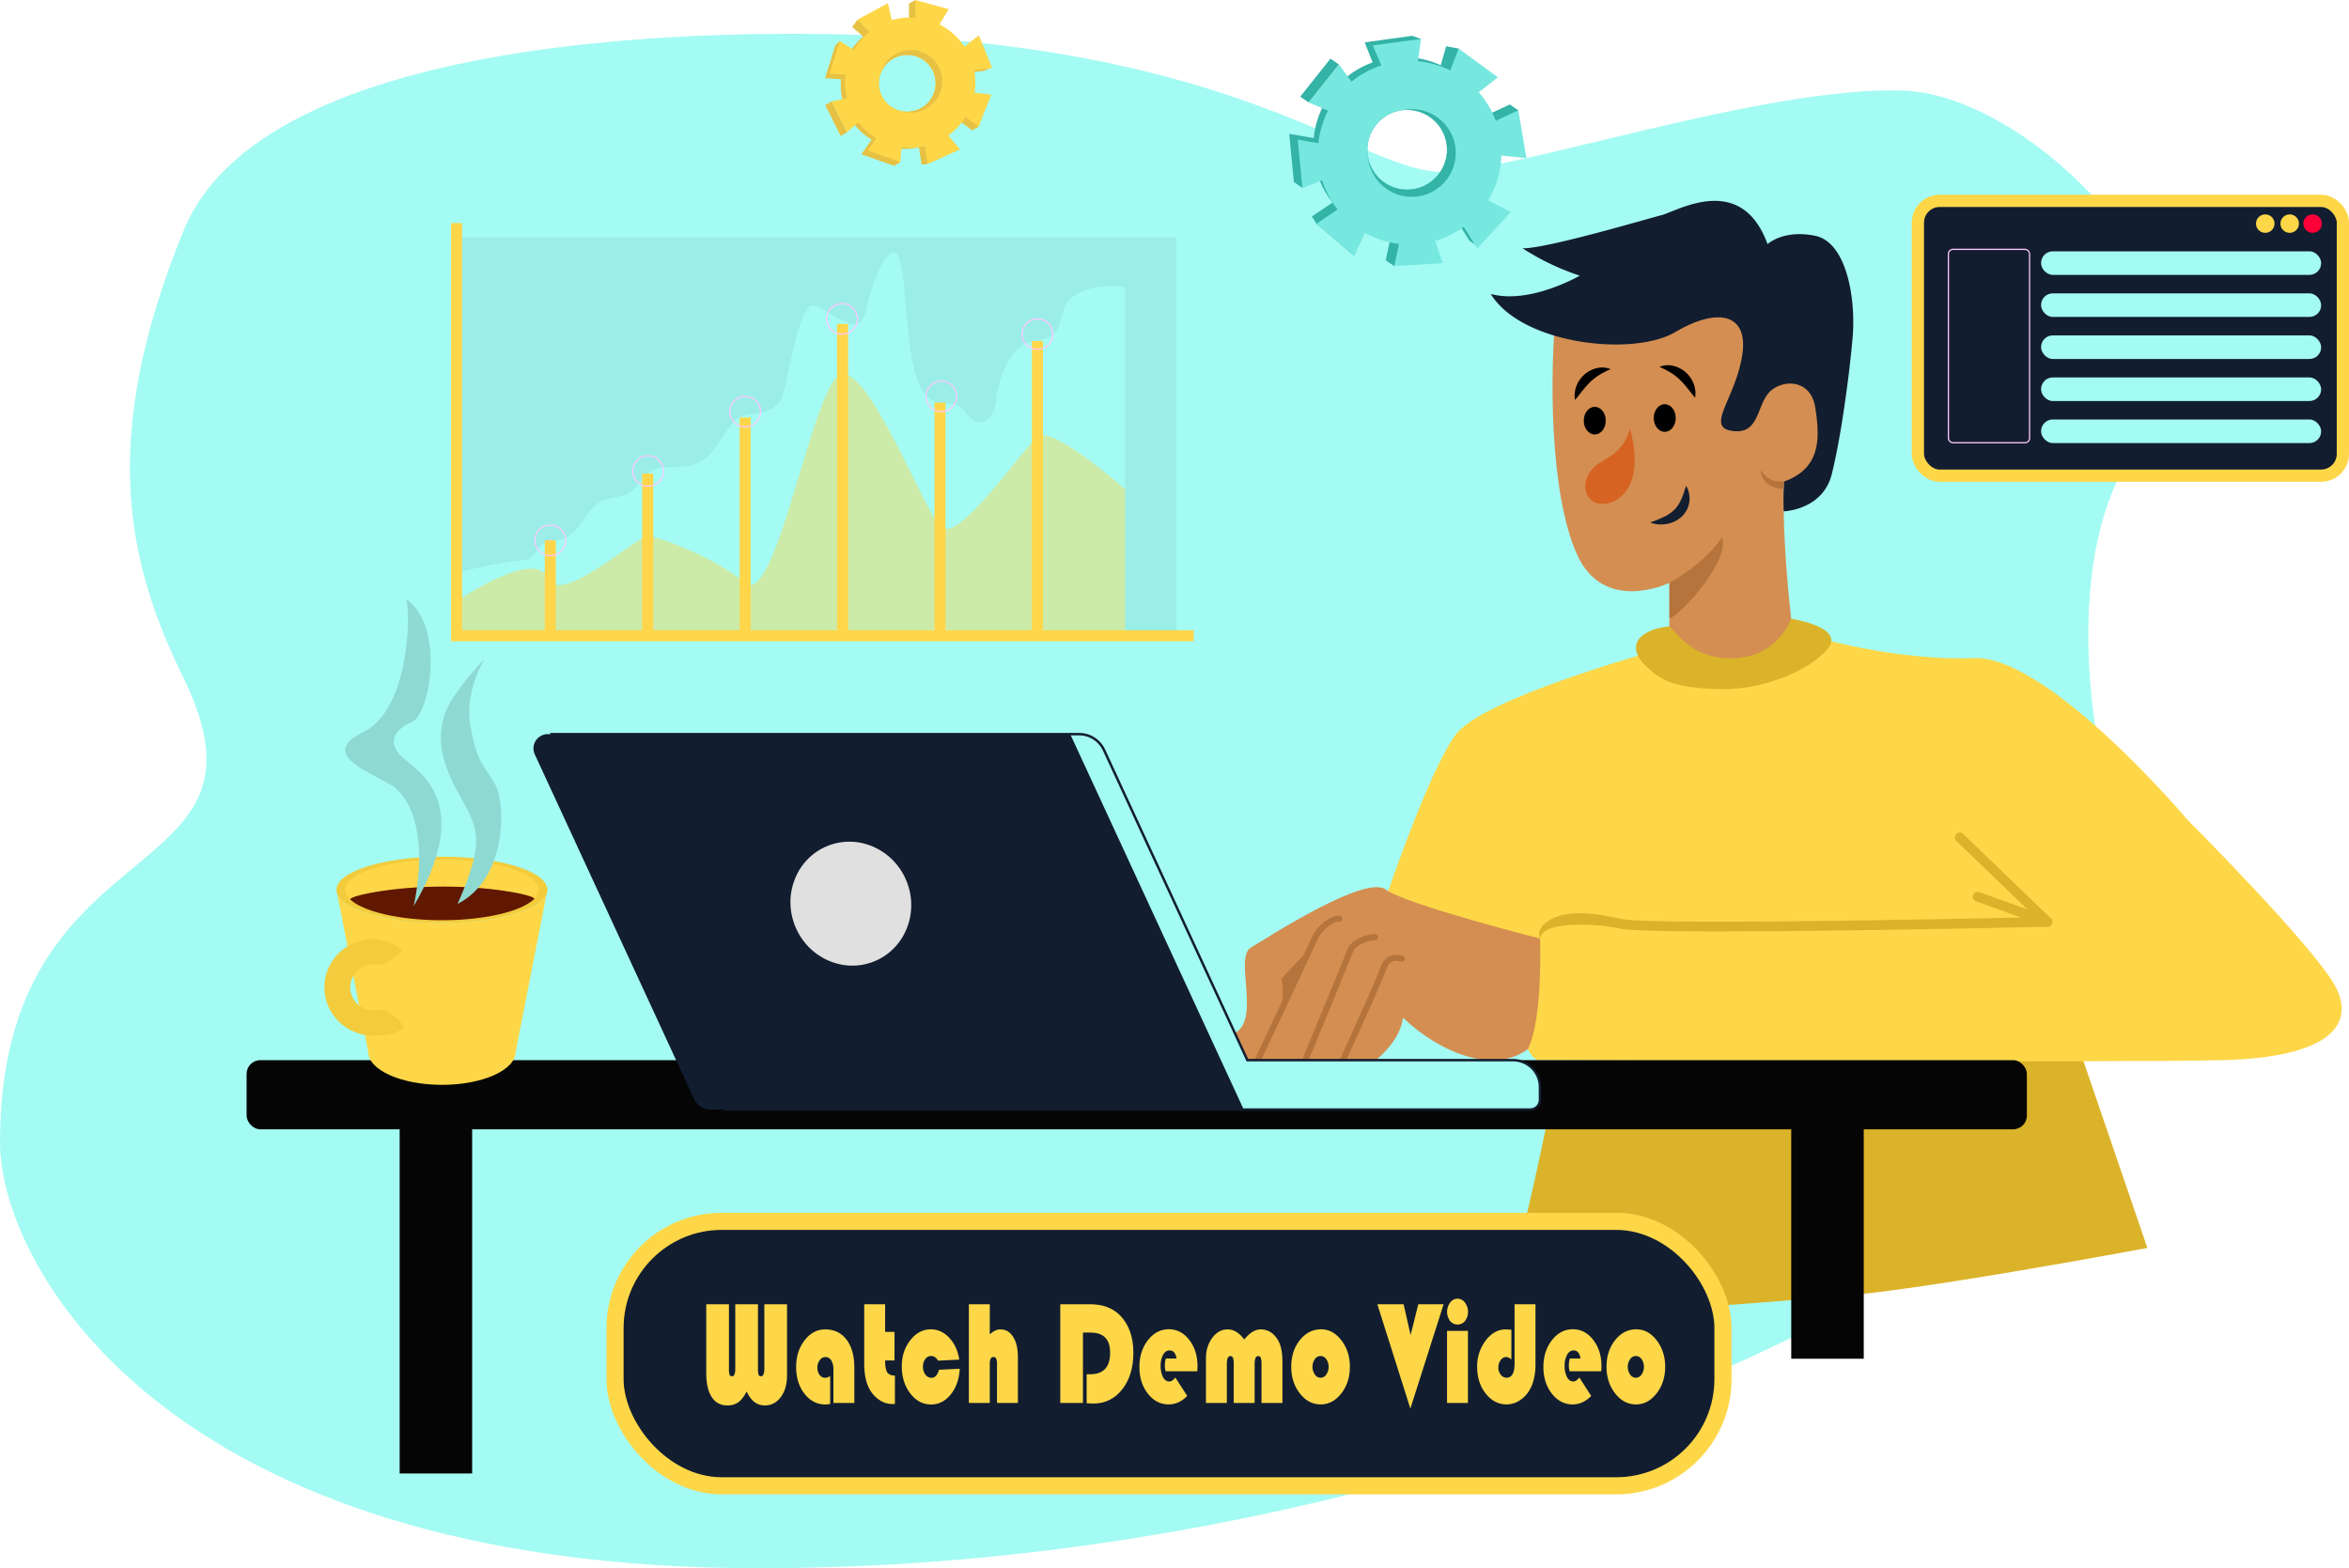 <svg xmlns="http://www.w3.org/2000/svg" viewBox="0 0 1920 1282">
  <defs>
    <style>
    .cls-1, .cls-15 {
      fill: transparent;
    }
      .cls-17, .cls-2 {
        fill: #a4fbf3;
      }

      .cls-3 {
        fill: #dbb32a;
      }

      .cls-4 {
        fill: #fdd748;
      }

      .cls-5 {
        fill: #d48e51;
      }

      .cls-11, .cls-24, .cls-27, .cls-6 {
        fill: #121d2f;
      }

      .cls-7 {
        fill: #d66322;
      }

      .cls-8 {
        fill: #b5743c;
      }

      .cls-10, .cls-12, .cls-14, .cls-9 {
        fill: none;
      }

      .cls-9 {
        stroke: #b5743c;
        stroke-width: 5px;
      }

      .cls-10, .cls-12, .cls-9 {
        stroke-linecap: round;
        stroke-linejoin: round;
      }

      .cls-10 {
        stroke: #dbb32a;
        stroke-width: 8px;
      }

      .cls-11 {
        opacity: 0.06;
      }

      .cls-12, .cls-15 {
        stroke: #fec8ff;
      }

      .cls-12, .cls-17 {
        stroke-width: 2px;
      }

      .cls-13 {
        fill: #ffd64a;
        opacity: 0.44;
      }

      .cls-14 {
        stroke: #ffd64a;
        stroke-width: 9px;
      }

      .cls-14, .cls-15, .cls-17, .cls-24, .cls-27 {
        stroke-miterlimit: 10;
      }

      .cls-16 {
        fill: #050505;
      }

      .cls-17 {
        stroke: #121d2f;
      }

      .cls-18 {
        fill: #e0e0e0;
      }

      .cls-19 {
        fill: #f2cc3c;
      }

      .cls-20 {
        fill: #611800;
      }

      .cls-21 {
        fill: #e6c143;
      }

      .cls-22 {
        fill: #34b3a7;
      }

      .cls-23 {
        fill: #76e8e0;
      }

      .cls-24, .cls-27 {
        stroke: #fdd748;
      }

      .cls-24 {
        stroke-width: 10px;
      }

      .cls-25 {
        fill: #ff0039;
      }

      .cls-26 {
        fill: #8ed9d2;
      }

      .cls-27 {
        stroke-width: 14px;
      }
    </style>
  </defs>
  <g id="background">
    <rect class="cls-1" width="1920" height="1282"/>
    <path class="cls-2" d="M1732.58,677.811c-18.17-45.381-57.173-230.148,22.619-324.151S1668.16,78.048,1555.838,74.038s-315.493,65.555-376.61,66.429S1022.526,46.554,741.347,30.201c-105.385-6.129-520.162-15.28-591.189,158.141s-44.695,274.71,0,366.291C235.351,729.195,0,670.514,0,933.89,0,1034.378,135.292,1281.646,619.269,1282s844.838-188.579,844.838-188.579"/>
  </g>
  <g id="character">
    <path class="cls-3" d="M1687.791,823.071,1755.2,1020.137s-203.947,38.267-259.793,39.724c-3.145-65.214-1.67-152.842-1.67-152.842l124.651-20.189Z"/>
    <path class="cls-4" d="M1486.42,521.598s65.928,18.834,126.849,16.377,174.417,131.835,174.417,131.835S1891.167,773.56,1908.692,806.026s-6.676,58.464-91.798,60.614-560.488,0-560.488,0-16.928-8.492-6.993-42.068-17.525-49.131-17.525-49.131L1130.87,739.411s36.759-109.855,59.291-139.269,160.23-67.4,160.23-67.4l54.245,16.696,41.727-7.37Z"/>
    <path class="cls-5" d="M1272.042,251.276c-5.506,53.988-5.506,150.478,16.517,201.02s75.981,24.122,75.981,24.122v70.64l103.745-7.021s-12.348-84.296-10.146-146.325c13.855,2.927,29.501-1.41,29.501-1.41l6.095-101.972-58.721-68.921Z"/>
    <path class="cls-5" d="M1258.727,767.252s-109.458-27.841-126.149-40.124-95.136,38.486-110.158,47.493,12.518,67.964-20.029,72.059c7.511,23.747,26.495,40.149,26.495,40.149l73.649-5.757s40.057-18.834,44.23-49.131c30.043,28.66,74.274,46.571,102.126,25.592C1261.41,832.149,1258.727,767.252,1258.727,767.252Z"/>
    <path class="cls-3" d="M1406.305,563.359c34.207.746,72.215-14.739,87.431-32.754s-29.723-24.816-29.723-24.816-10.14,29.729-44.355,32.185-48.48-19.47-55.117-26.02c-24.707,2.633-37.575,16.236-17.487,34.209C1358.524,556.426,1368.751,562.54,1406.305,563.359Z"/>
    <path class="cls-6" d="M1444.732,199.564c-21.458-59.011-73.477-27.132-86.481-23.74s-95.585,27.81-113.791,27.132a202.758,202.758,0,0,0,46.817,22.384s-40.965,23.74-72.827,14.922c25.359,41.376,116.392,51.55,150.855,31.201s60.472-15.601,54.62,19.671-29.911,57.655-8.453,61.046,20.157-17.636,29.261-29.845,35.113-14.244,39.014,10.853,4.718,49.536-25.607,60.525c-.753,17.282-.193,24.294-.193,24.294s31.753-1.031,39.18-30.037,14.58-81.913,17.181-112.436-4.552-77.326-30.561-82.752S1444.732,199.564,1444.732,199.564Z"/>
    <ellipse cx="1360.705" cy="341.719" rx="8.992" ry="11.297"/>
    <ellipse cx="1303.513" cy="343.87" rx="8.992" ry="11.297"/>
    <path class="cls-7" d="M1332.288,350.461c-6.125,22.138-21.729,23.9-29.526,31.61s-10.789,21.533-.169,28.084S1347.515,406.548,1332.288,350.461Z"/>
    <path d="M1356.389,299.936a17.803,17.803,0,0,1,11.207-.849A23.525,23.525,0,0,1,1377.92,304.4a29.026,29.026,0,0,1,2.057,2.095c.321.368.674.712.961,1.105.28.397.556.796.824,1.201a28.148,28.148,0,0,1,1.511,2.468c.386.882.792,1.746,1.129,2.637a11.103,11.103,0,0,1,.485,1.334l.332,1.381c.195.927.374,1.847.511,2.768a21.07,21.07,0,0,1,.064,2.828,19.745,19.745,0,0,1-.268,2.824,38.291,38.291,0,0,1-3.475-4.208c-.569-.66-1.095-1.321-1.606-1.976a19.959,19.959,0,0,0-1.514-1.92c-.54-.602-1.013-1.231-1.505-1.842-.473-.62-1.062-1.136-1.551-1.724-.255-.286-.501-.577-.742-.871-.255-.281-.542-.528-.807-.796-.548-.516-1.03-1.102-1.586-1.604a43.998,43.998,0,0,0-7.261-5.529A64.89,64.89,0,0,0,1356.389,299.936Z"/>
    <path d="M1316.474,301.784a64.883,64.883,0,0,0-9.089,4.636,43.995,43.995,0,0,0-7.261,5.529c-.556.501-1.038,1.088-1.586,1.604-.265.268-.552.515-.807.796-.242.294-.488.585-.742.871-.489.588-1.078,1.103-1.551,1.724-.492.61-.964,1.24-1.504,1.842a19.943,19.943,0,0,0-1.514,1.92c-.511.655-1.037,1.316-1.606,1.976a38.322,38.322,0,0,1-3.475,4.207,19.731,19.731,0,0,1-.269-2.824,21.053,21.053,0,0,1,.064-2.828c.137-.921.317-1.841.512-2.768l.331-1.381a11.12,11.12,0,0,1,.485-1.334c.338-.891.743-1.754,1.129-2.637a28.109,28.109,0,0,1,1.511-2.468c.268-.405.543-.805.824-1.201.286-.393.64-.737.961-1.105a28.982,28.982,0,0,1,2.057-2.095,23.527,23.527,0,0,1,10.324-5.314A17.802,17.802,0,0,1,1316.474,301.784Z"/>
    <path class="cls-6" d="M1348.836,427.063a104.035,104.035,0,0,0,11.145-4.496,32.273,32.273,0,0,0,8.622-5.901,28.092,28.092,0,0,0,5.51-8.283c.371-.811.735-1.646,1.056-2.527.378-.864.638-1.782.997-2.71.337-.931.609-1.9.978-2.889.308-.993.646-2.013,1.083-3.074a21.378,21.378,0,0,1,1.465,3.001,23.92,23.92,0,0,1,.894,3.196,19.497,19.497,0,0,1,.381,3.344c.003.565.049,1.14.01,1.711l-.16,1.724a20.253,20.253,0,0,1-2.13,6.762,21.108,21.108,0,0,1-4.458,5.712,23.871,23.871,0,0,1-12.493,5.781,26.343,26.343,0,0,1-6.586.189A20.767,20.767,0,0,1,1348.836,427.063Z"/>
    <path class="cls-8" d="M1364.54,476.418s27.206-14.215,43.116-37.217c6.364,20.622-36.224,65.487-43.116,66.316v-29.1"/>
    <path class="cls-8" d="M1439.144,384.235a21.004,21.004,0,0,0,3.769,4.662,16.853,16.853,0,0,0,4.575,3.065,11.305,11.305,0,0,0,1.24.49l.616.232.644.168c.43.105.845.236,1.275.325.443.058.878.135,1.312.204.218.033.43.079.65.102l.671.038c.446.031.89.055,1.331.098.9.02,1.812-.029,2.716.023l.204,5.997c-1.135-.004-2.268-.021-3.402-.131l-1.705-.291-.847-.156c-.281-.071-.559-.169-.838-.253l-1.659-.534c-.54-.221-1.068-.491-1.595-.736l-.784-.381-.74-.479a15.57,15.57,0,0,1-1.433-.995,15.799,15.799,0,0,1-4.353-5.208A13.647,13.647,0,0,1,1439.144,384.235Z"/>
    <path class="cls-3" d="M1481.488,894.905H1268.983s-26.919,140.154-45.137,179.077c78.073,3.892,274.413-14.121,274.413-14.121Z"/>
    <path class="cls-9" d="M1094.717,873.208s32.109-70.222,36.153-81.972,14.885-7.52,14.885-7.52"/>
    <path class="cls-9" d="M1065.563,869.896s36.343-88.053,38.435-93.615,14.644-10.777,19.874-10.082"/>
    <path class="cls-9" d="M1027.117,868.713s46.169-98.39,48.303-103.346,12.541-15.071,19.297-14.258"/>
    <path class="cls-8" d="M1066.691,779.41l-19.177,20.511s2.27,14.904,0,22.249C1053.422,811.542,1066.691,779.41,1066.691,779.41Z"/>
    <path class="cls-3" d="M1258.727,767.252a8.743,8.743,0,0,1,.183-7.253,16.297,16.297,0,0,1,4.806-5.925,33.576,33.576,0,0,1,13.191-5.983c9.246-2.153,18.561-1.879,27.542-.711,4.502.58,8.945,1.379,13.356,2.243,2.205.441,4.407.868,6.596,1.353.523.109,1.149.265,1.587.336.466.073.87.173,1.398.229.991.14,2.033.248,3.09.346,8.519.728,17.359.922,26.107,1.141,17.551.361,35.15.415,52.745.402q26.396-.032,52.805-.299,52.813-.497,105.635-1.45,52.817-.914,105.632-2.1l-2.681,6.88-71.65-68.989a4,4,0,1,1,5.549-5.763l71.65,68.989a3.999,3.999,0,0,1-2.681,6.88q-52.846,1.198-105.681,2.101-52.843.907-105.699,1.451-26.43.243-52.87.299c-17.63.013-35.259-.041-52.927-.404-8.856-.225-17.639-.405-26.672-1.173-1.136-.106-2.283-.224-3.473-.391-.567-.06-1.24-.202-1.86-.308l-1.648-.325c-2.121-.414-4.24-.838-6.373-1.153-4.261-.661-8.542-1.115-12.806-1.384-4.264-.273-8.509-.38-12.708-.355a111.396,111.396,0,0,0-12.416.683,49.936,49.936,0,0,0-11.656,2.575,16.567,16.567,0,0,0-4.964,2.816A9.274,9.274,0,0,0,1258.727,767.252Z"/>
    <line class="cls-10" x1="1616.486" y1="733.009" x2="1673.495" y2="753.58"/>
  </g>
  <g id="chart">
    <rect class="cls-11" x="373.168" y="194.16" width="588.433" height="325.568"/>
    <line class="cls-12" x1="449.774" y1="441.742" x2="449.774" y2="518.977"/>
    <path class="cls-2" d="M373.168,468.029s37.574-9.013,52.303-9.764,12.52-14.27,23.567-15.773,17.675-1.502,28.722-18.777,19.148-15.021,31.668-18.777,15.466-18.777,27.249-21.781,27.249,1.18,39.033-7.672,21.358-33.637,31.668-35.891,28.722-.751,33.141-18.777,13.256-71.352,23.567-71.352,38.296,30.794,43.451,5.258,24.303-74.356,30.195-31.545,2.946,105.901,33.141,106.652c18.412,0,15.466,6.76,23.567,12.768s18.412,0,19.884-15.773,10.31-45.815,31.668-48.069,19.884-15.773,23.567-26.288,18.412-21.227,50.08-18.026l0,285.283h-546.47Z"/>
    <path class="cls-13" d="M373.168,491.524S437.508,447.73,447.425,472.36s73.797-34.947,82.301-34.194,53.489,16.566,79.329,38.402,56.413-170.174,79.641-170.928S754.517,414.471,768.336,430.46s67.677-63.627,79.641-73.516,71.661,43.07,71.661,43.07l0,119.714h-546.47Z"/>
    <line class="cls-14" x1="449.774" y1="441.742" x2="449.774" y2="522.887"/>
    <line class="cls-14" x1="529.414" y1="387.125" x2="529.414" y2="521.27"/>
    <line class="cls-14" x1="609.055" y1="341.268" x2="609.055" y2="519.652"/>
    <line class="cls-14" x1="688.696" y1="264.789" x2="688.696" y2="518.034"/>
    <line class="cls-14" x1="768.336" y1="329.083" x2="768.336" y2="523.702"/>
    <line class="cls-14" x1="847.977" y1="278.759" x2="847.977" y2="521.27"/>
    <polyline class="cls-14" points="373.168 182.33 373.168 436.6 373.168 519.728 975.687 519.728"/>
    <ellipse class="cls-15" cx="449.774" cy="441.742" rx="12.578" ry="12.456"/>
    <ellipse class="cls-15" cx="529.726" cy="384.993" rx="12.578" ry="12.456"/>
    <ellipse class="cls-15" cx="609.055" cy="336.468" rx="12.578" ry="12.456"/>
    <ellipse class="cls-15" cx="688.282" cy="260.648" rx="12.578" ry="12.456"/>
    <ellipse class="cls-15" cx="769.424" cy="324.013" rx="12.578" ry="12.456"/>
    <ellipse class="cls-15" cx="847.977" cy="273.104" rx="12.578" ry="12.456"/>
  </g>
  <g id="environment">
    <rect class="cls-16" x="201.561" y="866.64" width="1455.137" height="56.53" rx="11.196"/>
    <rect class="cls-16" x="1464.107" y="907.019" width="59.259" height="203.698"/>
    <rect class="cls-16" x="326.663" y="907.019" width="59.259" height="297.497"/>
    <path class="cls-17" d="M1236.65,866.64H1019.556L902.37,613.062a22.456,22.456,0,0,0-20.427-12.919h-430.85L592.909,907.019h657.85a7.968,7.968,0,0,0,7.968-7.968V888.717A22.078,22.078,0,0,0,1236.65,866.64Z"/>
    <path class="cls-6" d="M1016.602,907.019H580.693a14.599,14.599,0,0,1-13.28-8.399L437.086,616.606a11.669,11.669,0,0,1,10.815-16.464H874.785Z"/>
    <ellipse class="cls-18" cx="695.457" cy="738.711" rx="49.111" ry="50.9" transform="translate(-224.4 310.672) rotate(-21.773)"/>
    <ellipse class="cls-19" cx="361.225" cy="727.418" rx="86.201" ry="27.112"/>
    <ellipse class="cls-4" cx="361.225" cy="727.418" rx="79.026" ry="24.855"/>
    <path class="cls-20" d="M436.599,734.908c-10.103,10.067-40.029,17.365-75.374,17.365-34.73,0-64.227-7.046-74.828-16.842-2.721-2.514,32.28-10.684,75.925-10.684S438.971,732.544,436.599,734.908Z"/>
    <path class="cls-4" d="M447.425,727.418c0,14.973-38.593,27.112-86.201,27.112s-86.201-12.138-86.201-27.112l25.908,132.3c0,14.973,26.994,27.112,60.293,27.112s60.293-12.138,60.293-27.112Z"/>
    <path class="cls-19" d="M327.992,776.068c-5.2-3.961-13.219-8.45-22.57-8.45-22.236,0-40.263,17.687-40.263,39.506s18.026,39.506,40.263,39.506c9.067,0,16.926-1.545,23.196-5.244,5.181-3.057-12.725-17.071-17.058-16.125a28.911,28.911,0,0,1-6.138.643,18.784,18.784,0,1,1,0-37.561,33.196,33.196,0,0,1,5.393.392C314.425,789.334,330.293,777.82,327.992,776.068Z"/>
    <polygon class="cls-21" points="760.547 26.726 742.973 21.903 742.976 3.046 748.164 0 760.547 26.726"/>
    <polygon class="cls-21" points="724.807 23.998 708.792 32.694 696.55 22.117 700.855 16.081 724.807 23.998"/>
    <polygon class="cls-21" points="679.743 82.875 692.347 108.113 687.16 111.159 674.555 85.921 679.743 82.875"/>
    <polygon class="cls-21" points="714.924 110.647 735.918 132.487 730.73 135.533 704.082 126.104 714.924 110.647"/>
    <polygon class="cls-21" points="750.371 115.946 784.578 122.032 758.282 133.94 753.322 134.57 750.371 115.946"/>
    <polygon class="cls-21" points="779.59 95.221 786.314 78.319 799.869 103.527 794.681 106.574 779.59 95.221"/>
    <polygon class="cls-21" points="786.207 60.086 779.284 43.274 810.168 54.76 804.98 57.806 786.207 60.086"/>
    <polygon class="cls-21" points="686.478 33.494 695.712 65.265 674.399 63.915 682.652 37.317 686.478 33.494"/>
    <path class="cls-21" d="M753.164,19.24a52.157,52.157,0,1,0,36.498,64.102A52.34,52.34,0,0,0,753.164,19.24ZM764.01,74.235A23.25,23.25,0,1,1,747.774,45.72,23.283,23.283,0,0,1,764.01,74.235Z"/>
    <path class="cls-4" d="M758.121,16.202a53.246,53.246,0,1,0,37.26,65.44A53.433,53.433,0,0,0,758.121,16.202ZM764.01,74.235A23.25,23.25,0,1,1,747.774,45.72,23.283,23.283,0,0,1,764.01,74.235Z"/>
    <path class="cls-21" d="M751.25,41.867a25.609,25.609,0,0,0-31.465,17.828c-.104.375-.195.75-.281,1.125A23.248,23.248,0,1,1,736.531,90.723c.367.118.736.233,1.112.336A25.52,25.52,0,1,0,751.25,41.867Z"/>
    <polygon class="cls-4" points="765.735 23.679 748.161 18.857 748.164 0 775.428 7.482 765.735 23.679"/>
    <polygon class="cls-4" points="729.995 20.951 713.98 29.647 700.855 16.081 725.7 2.59 729.995 20.951"/>
    <polygon class="cls-4" points="702.354 43.729 696.873 61.07 677.975 60.397 686.478 33.494 702.354 43.729"/>
    <polygon class="cls-4" points="698.303 79.247 706.427 95.515 692.347 108.113 679.743 82.875 698.303 79.247"/>
    <polygon class="cls-4" points="720.112 107.601 737.289 113.679 735.918 132.487 709.269 123.057 720.112 107.601"/>
    <polygon class="cls-4" points="755.269 114.927 772.219 107.252 784.578 122.032 758.282 133.94 755.269 114.927"/>
    <polygon class="cls-4" points="784.778 92.174 791.502 75.273 810.301 77.307 799.869 103.527 784.778 92.174"/>
    <polygon class="cls-4" points="791.854 57.901 784.786 40.738 800.054 28.947 811.019 55.574 791.854 57.901"/>
    <polygon class="cls-22" points="1214.251 121.822 1209.94 96.634 1234.012 85.391 1240.991 90.161 1214.251 121.822"/>
    <polygon class="cls-22" points="1196.445 74.821 1175.806 59.675 1182.015 37.824 1192.284 39.69 1196.445 74.821"/>
    <polygon class="cls-22" points="1094.446 52.727 1069.738 83.782 1062.759 79.013 1087.467 47.958 1094.446 52.727"/>
    <polygon class="cls-22" points="1079.95 113.956 1064.577 153.635 1057.598 148.866 1053.762 109.41 1079.95 113.956"/>
    <polygon class="cls-22" points="1094.3 162.118 1106.907 209.176 1076.044 182.895 1072.285 176.973 1094.3 162.118"/>
    <polygon class="cls-22" points="1138.161 186.852 1163.741 185.308 1139.636 217.552 1132.658 212.783 1138.161 186.852"/>
    <polygon class="cls-22" points="1186.952 174.296 1204.289 155.479 1208.023 201.539 1201.044 196.77 1186.952 174.296"/>
    <polygon class="cls-22" points="1161.492 31.824 1126.438 62.498 1115.465 34.634 1154.333 29.247 1161.492 31.824"/>
    <path class="cls-22" d="M1219.409,107.984a73.493,73.493,0,1,0-60.085,84.57A73.478,73.478,0,0,0,1219.409,107.984Zm-63.741,46.572a32.603,32.603,0,1,1,26.728-37.62A32.686,32.686,0,0,1,1155.668,154.555Z"/>
    <path class="cls-23" d="M1226.24,112.465a75.028,75.028,0,1,0-61.34,86.335A75.012,75.012,0,0,0,1226.24,112.465Zm-70.571,42.09a32.603,32.603,0,1,1,26.728-37.62A32.686,32.686,0,0,1,1155.668,154.555Z"/>
    <path class="cls-22" d="M1189.386,119.05a35.951,35.951,0,0,0-41.499-29.313c-.54.092-1.073.2-1.603.315a32.604,32.604,0,1,1-28.029,39.452c.067.536.142,1.073.234,1.612a35.959,35.959,0,0,0,70.898-12.066Z"/>
    <polygon class="cls-23" points="1221.23 126.591 1216.919 101.404 1240.991 90.161 1247.68 129.236 1221.23 126.591"/>
    <polygon class="cls-23" points="1203.424 79.59 1182.785 64.445 1192.284 39.69 1224.304 63.186 1203.424 79.59"/>
    <polygon class="cls-23" points="1157.884 58.084 1132.483 61.469 1122.086 37.075 1161.492 31.824 1157.884 58.084"/>
    <polygon class="cls-23" points="1110.132 74.126 1094.205 94.144 1069.738 83.782 1094.446 52.727 1110.132 74.126"/>
    <polygon class="cls-23" points="1086.929 118.725 1089.402 144.157 1064.577 153.635 1060.741 114.18 1086.929 118.725"/>
    <polygon class="cls-23" points="1098.519 167.73 1118.412 184.67 1106.907 209.176 1076.044 182.895 1098.519 167.73"/>
    <polygon class="cls-23" points="1145.14 191.621 1170.72 190.077 1179.32 215.156 1139.636 217.552 1145.14 191.621"/>
    <polygon class="cls-23" points="1193.104 180.162 1210.803 160.952 1234.948 173.304 1207.491 203.105 1193.104 180.162"/>
    <rect class="cls-24" x="1567.619" y="164.197" width="347.38" height="224.662" rx="17.871"/>
    <ellipse class="cls-4" cx="1851.551" cy="182.801" rx="7.572" ry="7.55"/>
    <ellipse class="cls-4" cx="1871.519" cy="182.801" rx="7.572" ry="7.55"/>
    <ellipse class="cls-25" cx="1890.264" cy="182.801" rx="7.572" ry="7.55"/>
    <rect class="cls-15" x="1592.554" y="203.815" width="66.364" height="158.119" rx="3.757"/>
    <rect class="cls-2" x="1668.313" y="205.441" width="228.912" height="19.28" rx="9.553"/>
    <rect class="cls-2" x="1668.313" y="239.811" width="228.912" height="19.28" rx="9.553"/>
    <rect class="cls-2" x="1668.313" y="274.18" width="228.912" height="19.28" rx="9.553"/>
    <rect class="cls-2" x="1668.313" y="308.549" width="228.912" height="19.28" rx="9.553"/>
    <rect class="cls-2" x="1668.313" y="342.919" width="228.912" height="19.28" rx="9.553"/>
    <path class="cls-26" d="M338.134,740.72c45.14-77.15,11.925-104.97-6.011-118.879s-9.964-25.549,4.65-31.652,27.236-78.016-4.65-100.347c3.986,18.073.727,91.198-35.177,108.618s2.626,31.648,21.891,42.749S349.459,688.048,338.134,740.72Z"/>
    <path class="cls-26" d="M374.019,738.891c18.6-42.389,17.564-54.974,10.443-72.195s-38.343-53.651-16.421-92.731c11.957-19.209,27.901-35.105,27.901-35.105s-16.316,26.098-11.479,54.115,9.486,30.934,19.451,46.697S414.84,718.274,374.019,738.891Z"/>
    <rect class="cls-27" x="502.709" y="998.413" width="905.593" height="216.194" rx="87.259"/>
    <g>
      <path class="cls-4" d="M643.293,1066.167v58.122q0,10.88-5.072,17.738t-13.113,6.859q-9.687,0-14.804-11.412-3.152,6.151-6.763,8.78a14.723,14.723,0,0,1-8.91,2.631,14.468,14.468,0,0,1-12.885-6.859q-4.479-6.859-4.478-19.749v-56.112H595.82v52.505a17.345,17.345,0,0,0,.48,5.144,1.881,1.881,0,0,0,1.942,1.242q2.742,0,2.742-5.972v-52.919h18.55v52.505a16.632,16.632,0,0,0,.503,5.085,1.92,1.92,0,0,0,1.965,1.301q2.741,0,2.741-6.386v-52.505Z"/>
      <path class="cls-4" d="M678.566,1124.762v22.882a17.599,17.599,0,0,1-3.838.473q-10.28,0-17.134-8.751t-6.853-21.936q0-12.829,6.922-21.759,6.922-8.927,16.837-8.928,11.057,0,17.431,8.367t6.374,22.853v28.913H681.216v-27.317a13.813,13.813,0,0,0-1.759-7.45,5.371,5.371,0,0,0-4.729-2.779,5.767,5.767,0,0,0-4.66,2.542,9.57,9.57,0,0,0-1.965,6.031,9.742,9.742,0,0,0,1.782,6.031,5.443,5.443,0,0,0,4.524,2.365A6.511,6.511,0,0,0,678.566,1124.762Z"/>
      <path class="cls-4" d="M723.48,1066.167v22.587h7.676v23.355H723.48q0,7.038,1.713,9.697t6.283,2.661v23.237q-1.325.058-1.965.059a19.14,19.14,0,0,1-10.943-3.489,25.266,25.266,0,0,1-8.247-9.46q-3.929-7.628-3.929-20.222v-48.425Z"/>
      <path class="cls-4" d="M767.527,1119.736l16.951-.828q-.731,12.772-7.356,20.99t-16.129,8.219q-10.053,0-16.975-9.047t-6.922-22.173q0-12.474,6.99-21.345t16.768-8.869q8.544,0,15.078,6.977t8.133,17.797l-17.317.828q-2.239-3.783-5.665-3.784a5.762,5.762,0,0,0-4.798,2.483,10.116,10.116,0,0,0-1.873,6.268,10.302,10.302,0,0,0,1.987,6.445,6.015,6.015,0,0,0,4.958,2.602Q765.698,1126.299,767.527,1119.736Z"/>
      <path class="cls-4" d="M809.013,1066.167v24.656q4.341-4.08,8.682-4.08,6.579,0,10.44,6.149t3.861,16.615v37.369H814.907v-31.16a13.747,13.747,0,0,0-.617-5.085,2.395,2.395,0,0,0-2.399-1.301q-2.879,0-2.879,5.499v32.047H791.925v-80.709Z"/>
      <path class="cls-4" d="M885.181,1089.344v57.531H866.63v-80.709h24.171q15.9,0,24.901,9.342,10.692,11.175,10.692,30.332,0,18.33-9.138,29.919t-23.531,11.589q-1.691,0-5.529-.236v-23.71h2.97q16.22,0,16.221-17.561,0-16.497-15.946-16.497Z"/>
      <path class="cls-4" d="M978.619,1120.978H952.712a19.799,19.799,0,0,1,.229-10.466h8.682q-.916-6.563-5.711-6.563-3.2,0-5.209,3.518a18.012,18.012,0,0,0-2.01,9.017,19.279,19.279,0,0,0,1.942,9.283q1.942,3.548,5.095,3.548,2.559,0,4.935-3.311l9.732,15.137q-6.808,6.918-15.123,6.918-10.145,0-17.043-8.81t-6.899-21.818q0-12.949,6.967-21.877t17.111-8.928q9.915,0,16.655,8.721,6.739,8.723,6.739,21.493Q978.802,1118.14,978.619,1120.978Z"/>
      <path class="cls-4" d="M1048.206,1146.876h-17.088v-31.811a14.855,14.855,0,0,0-.594-5.085,2.149,2.149,0,0,0-2.148-1.419q-2.879,0-2.879,6.563v31.752h-17.088v-31.811a14.321,14.321,0,0,0-.617-5.085,2.19,2.19,0,0,0-2.17-1.419q-2.833,0-2.833,6.563v31.752H985.701v-36.304q0-9.933,5.163-16.881t12.519-6.947q7.585,0,13.616,8.278,6.717-8.278,13.434-8.278,8.543,0,13.707,8.041,4.064,6.268,4.066,18.27Z"/>
      <path class="cls-4" d="M1079.825,1086.684q9.685,0,16.608,9.017,6.921,9.017,6.922,21.611,0,12.772-7.013,21.759-7.014,8.989-16.93,8.987-9.915,0-16.951-9.017-7.038-9.015-7.037-21.729,0-12.949,7.037-21.788T1079.825,1086.684Zm-.457,21.818a5.667,5.667,0,0,0-4.66,2.572,11.188,11.188,0,0,0,.022,12.565,5.475,5.475,0,0,0,9.321,0,11.185,11.185,0,0,0,.024-12.565A5.707,5.707,0,0,0,1079.367,1108.502Z"/>
      <path class="cls-4" d="M1179.979,1066.167l-27.186,85.321-27.004-85.321h21.475l5.711,25.188,6.306-25.188Z"/>
      <path class="cls-4" d="M1199.854,1087.925v58.95h-17.088v-58.95Zm-8.499-26.312a7.519,7.519,0,0,1,6.008,3.163,12.704,12.704,0,0,1,.137,15.048,7.865,7.865,0,0,1-12.291,0,12.706,12.706,0,0,1,.136-15.048A7.518,7.518,0,0,1,1191.355,1061.614Z"/>
      <path class="cls-4" d="M1237.961,1066.167H1255.05v49.135q0,13.54-5.482,22.055a24.077,24.077,0,0,1-8.019,7.805,19.299,19.299,0,0,1-9.984,2.897q-10.189,0-17.18-8.869t-6.99-21.759a34.562,34.562,0,0,1,6.944-21.581q6.945-9.104,16.449-9.106a43.679,43.679,0,0,1,4.569.355v24.361a6.026,6.026,0,0,0-4.203-2.129,5.568,5.568,0,0,0-4.547,2.513,9.776,9.776,0,0,0-1.895,6.061,9.119,9.119,0,0,0,1.964,5.883,5.865,5.865,0,0,0,4.707,2.454q6.58,0,6.579-11.766Z"/>
      <path class="cls-4" d="M1308.827,1120.978H1282.92a19.815,19.815,0,0,1,.229-10.466h8.682q-.916-6.563-5.712-6.563-3.198,0-5.209,3.518a18.017,18.017,0,0,0-2.01,9.017,19.292,19.292,0,0,0,1.942,9.283q1.943,3.548,5.095,3.548,2.558,0,4.935-3.311l9.732,15.137q-6.808,6.918-15.124,6.918-10.143,0-17.042-8.81t-6.899-21.818q0-12.949,6.968-21.877t17.111-8.928q9.915,0,16.655,8.721,6.739,8.723,6.739,21.493Q1309.011,1118.14,1308.827,1120.978Z"/>
      <path class="cls-4" d="M1337.522,1086.684q9.685,0,16.608,9.017,6.921,9.017,6.922,21.611,0,12.772-7.013,21.759-7.014,8.989-16.93,8.987-9.915,0-16.951-9.017t-7.037-21.729q0-12.949,7.037-21.788T1337.522,1086.684Zm-.457,21.818a5.667,5.667,0,0,0-4.66,2.572,11.188,11.188,0,0,0,.022,12.565,5.475,5.475,0,0,0,9.321,0,11.185,11.185,0,0,0,.024-12.565A5.707,5.707,0,0,0,1337.065,1108.502Z"/>
    </g>
  </g>
</svg>
